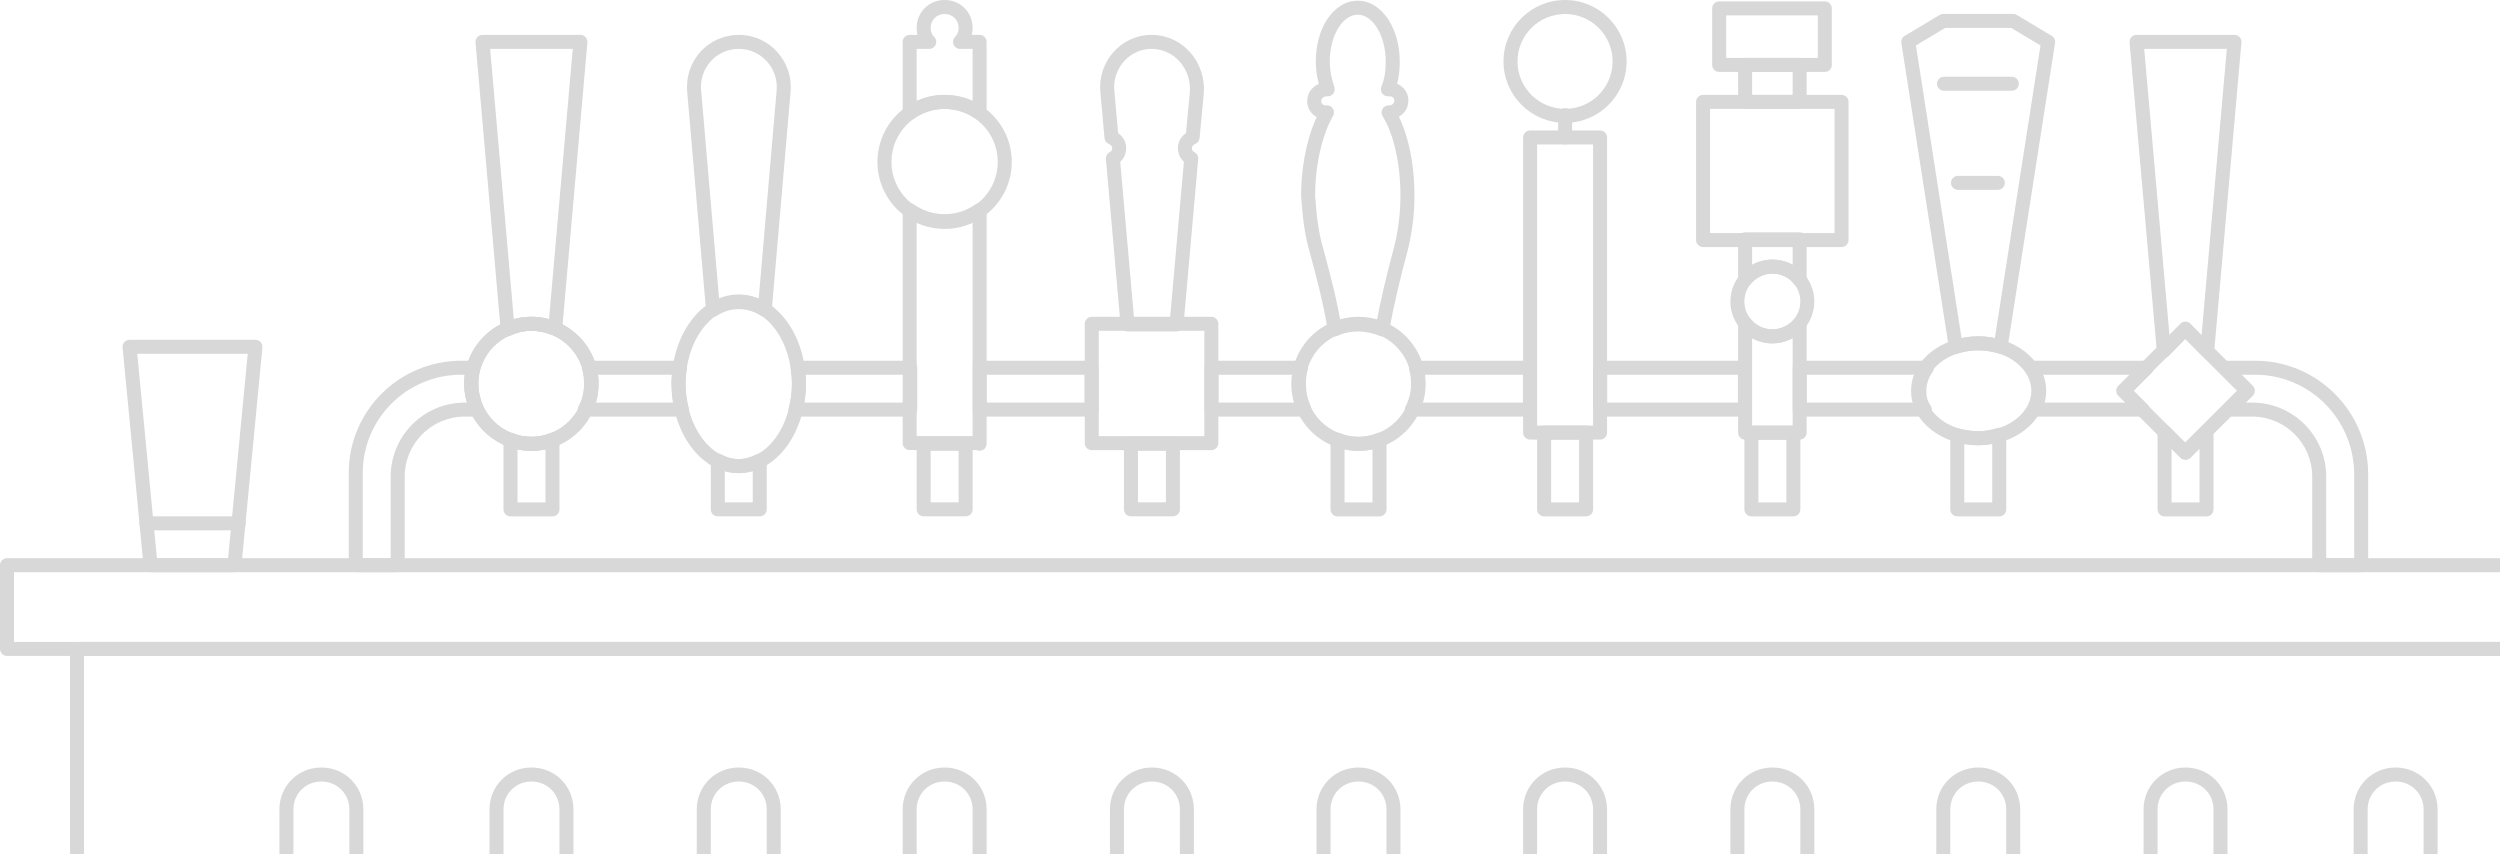 <svg width="357" height="122" viewBox="0 0 357 122" version="1.1" xmlns="http://www.w3.org/2000/svg" xmlns:xlink="http://www.w3.org/1999/xlink">
<title>Group</title>
<desc>Created using Figma</desc>
<g id="Canvas" transform="translate(-21285 3441)">
<g id="Group">
<g id="Group">
<g id="Vector">
<use xlink:href="#path0_stroke" transform="translate(21286 -3360.29)" fill="#D8D8D8"/>
</g>
<g id="Vector">
<use xlink:href="#path1_stroke" transform="translate(21296 -3348.33)" fill="#D8D8D8"/>
</g>
<g id="Vector">
<use xlink:href="#path2_stroke" transform="translate(21355.9 -3330.4)" fill="#D8D8D8"/>
</g>
<g id="Vector">
<use xlink:href="#path2_stroke" transform="translate(21325.9 -3330.4)" fill="#D8D8D8"/>
</g>
<g id="Vector">
<use xlink:href="#path3_stroke" transform="translate(21385.5 -3330.4)" fill="#D8D8D8"/>
</g>
<g id="Vector">
<use xlink:href="#path2_stroke" transform="translate(21592.1 -3330.4)" fill="#D8D8D8"/>
</g>
<g id="Vector">
<use xlink:href="#path2_stroke" transform="translate(21622.1 -3330.4)" fill="#D8D8D8"/>
</g>
<g id="Vector">
<use xlink:href="#path4_stroke" transform="translate(21474 -3330.4)" fill="#D8D8D8"/>
</g>
<g id="Vector">
<use xlink:href="#path5_stroke" transform="translate(21503.5 -3330.4)" fill="#D8D8D8"/>
</g>
<g id="Vector">
<use xlink:href="#path6_stroke" transform="translate(21414.9 -3330.4)" fill="#D8D8D8"/>
</g>
<g id="Vector">
<use xlink:href="#path4_stroke" transform="translate(21444.5 -3330.4)" fill="#D8D8D8"/>
</g>
<g id="Vector">
<use xlink:href="#path7_stroke" transform="translate(21533.1 -3330.4)" fill="#D8D8D8"/>
</g>
<g id="Vector">
<use xlink:href="#path7_stroke" transform="translate(21562.5 -3330.4)" fill="#D8D8D8"/>
</g>
</g>
<g id="Group">
<g id="Vector">
<use xlink:href="#path8_stroke" transform="translate(21381.9 -3397.95)" fill="#D8D8D8"/>
</g>
<g id="Vector">
<use xlink:href="#path9_stroke" transform="translate(21384.1 -3435.02)" fill="#D8D8D8"/>
</g>
<g id="Vector">
<use xlink:href="#path10_stroke" transform="translate(21387.5 -3375.24)" fill="#D8D8D8"/>
</g>
</g>
<g id="Group">
<g id="Vector">
<use xlink:href="#path11_stroke" transform="translate(21440.9 -3394.76)" fill="#D8D8D8"/>
</g>
<g id="Vector">
<use xlink:href="#path12_stroke" transform="translate(21443.1 -3435.02)" fill="#D8D8D8"/>
</g>
<g id="Vector">
<use xlink:href="#path13_stroke" transform="translate(21446.5 -3377.63)" fill="#D8D8D8"/>
</g>
</g>
<g id="Group">
<g id="Vector">
<use xlink:href="#path14_stroke" transform="translate(21470.4 -3394.76)" fill="#D8D8D8"/>
</g>
<g id="Vector">
<use xlink:href="#path15_stroke" transform="translate(21471.8 -3439.9)" fill="#D8D8D8"/>
</g>
<g id="Vector">
<use xlink:href="#path16_stroke" transform="translate(21476 -3378.22)" fill="#D8D8D8"/>
</g>
</g>
<g id="Group">
<g id="Vector">
<use xlink:href="#path17_stroke" transform="translate(21352.3 -3394.76)" fill="#D8D8D8"/>
</g>
<g id="Vector">
<use xlink:href="#path17_stroke" transform="translate(21352.3 -3394.76)" fill="#D8D8D8"/>
</g>
<g id="Vector">
<use xlink:href="#path18_stroke" transform="translate(21357.9 -3378.22)" fill="#D8D8D8"/>
</g>
<g id="Vector">
<use xlink:href="#path19_stroke" transform="translate(21353.9 -3435.02)" fill="#D8D8D8"/>
</g>
</g>
<g id="Group">
<g id="Vector">
<use xlink:href="#path20_stroke" transform="translate(21505.5 -3379.22)" fill="#D8D8D8"/>
</g>
<g id="Vector">
<use xlink:href="#path21_stroke" transform="translate(21500.7 -3440)" fill="#D8D8D8"/>
</g>
<g id="Vector">
<use xlink:href="#path22_stroke" transform="translate(21503.5 -3421.37)" fill="#D8D8D8"/>
</g>
<g id="Vector">
<use xlink:href="#path23_stroke" transform="translate(21508.5 -3424.56)" fill="#D8D8D8"/>
</g>
</g>
<g id="Group">
<g id="Vector">
<use xlink:href="#path24_stroke" transform="translate(21533.1 -3402.93)" fill="#D8D8D8"/>
</g>
<g id="Vector">
<use xlink:href="#path25_stroke" transform="translate(21535.1 -3379.22)" fill="#D8D8D8"/>
</g>
<g id="Vector">
<use xlink:href="#path26_stroke" transform="translate(21530.5 -3439.8)" fill="#D8D8D8"/>
</g>
<g id="Vector">
<use xlink:href="#path27_stroke" transform="translate(21528.2 -3426.45)" fill="#D8D8D8"/>
</g>
<g id="Group">
<g id="Vector">
<use xlink:href="#path28_stroke" transform="translate(21534.2 -3406.82)" fill="#D8D8D8"/>
</g>
<g id="Vector">
<use xlink:href="#path29_stroke" transform="translate(21534.2 -3394.86)" fill="#D8D8D8"/>
</g>
</g>
<g id="Vector">
<use xlink:href="#path30_stroke" transform="translate(21534.2 -3431.73)" fill="#D8D8D8"/>
</g>
</g>
<g id="Group">
<g id="Vector">
<use xlink:href="#path31_stroke" transform="translate(21558.9 -3391.97)" fill="#D8D8D8"/>
</g>
<g id="Vector">
<use xlink:href="#path32_stroke" transform="translate(21564.6 -3414.89)" fill="#D8D8D8"/>
</g>
<g id="Vector">
<use xlink:href="#path33_stroke" transform="translate(21562.6 -3429.04)" fill="#D8D8D8"/>
</g>
<g id="Vector">
<use xlink:href="#path34_stroke" transform="translate(21564.5 -3378.92)" fill="#D8D8D8"/>
</g>
<g id="Vector">
<use xlink:href="#path35_stroke" transform="translate(21557.5 -3438.01)" fill="#D8D8D8"/>
</g>
</g>
<g id="Group">
<g id="Vector">
<use xlink:href="#path36_stroke" transform="matrix(0.708 -0.706 0.708 0.706 21588.2 -3385.2)" fill="#D8D8D8"/>
</g>
<g id="Vector">
<use xlink:href="#path37_stroke" transform="translate(21594.1 -3379.32)" fill="#D8D8D8"/>
</g>
<g id="Vector">
<use xlink:href="#path38_stroke" transform="translate(21590.1 -3435.02)" fill="#D8D8D8"/>
</g>
</g>
<g id="Group">
<g id="Vector">
<use xlink:href="#path39_stroke" transform="translate(21411.3 -3426.45)" fill="#D8D8D8"/>
</g>
<g id="Vector">
<use xlink:href="#path40_stroke" transform="translate(21416.9 -3377.63)" fill="#D8D8D8"/>
</g>
<g id="Group">
<g id="Vector">
<use xlink:href="#path41_stroke" transform="translate(21414.9 -3440)" fill="#D8D8D8"/>
</g>
<g id="Vector">
<use xlink:href="#path42_stroke" transform="translate(21414.9 -3411.01)" fill="#D8D8D8"/>
</g>
</g>
</g>
<g id="Vector">
<use xlink:href="#path43_stroke" transform="translate(21335.8 -3388.49)" fill="#D8D8D8"/>
</g>
<g id="Vector">
<use xlink:href="#path44_stroke" transform="translate(21368.5 -3388.49)" fill="#D8D8D8"/>
</g>
<g id="Vector">
<use xlink:href="#path45_stroke" transform="translate(21398.6 -3388.49)" fill="#D8D8D8"/>
</g>
<g id="Vector">
<use xlink:href="#path46_stroke" transform="translate(21424.9 -3388.49)" fill="#D8D8D8"/>
</g>
<g id="Vector">
<use xlink:href="#path47_stroke" transform="translate(21458 -3388.49)" fill="#D8D8D8"/>
</g>
<g id="Vector">
<use xlink:href="#path48_stroke" transform="translate(21486.6 -3388.49)" fill="#D8D8D8"/>
</g>
<g id="Vector">
<use xlink:href="#path49_stroke" transform="translate(21513.5 -3388.49)" fill="#D8D8D8"/>
</g>
<g id="Vector">
<use xlink:href="#path50_stroke" transform="translate(21542 -3388.49)" fill="#D8D8D8"/>
</g>
<g id="Vector">
<use xlink:href="#path51_stroke" transform="translate(21575.1 -3388.49)" fill="#D8D8D8"/>
</g>
<g id="Vector">
<use xlink:href="#path52_stroke" transform="translate(21602.7 -3388.49)" fill="#D8D8D8"/>
</g>
<g id="Vector">
<use xlink:href="#path53_stroke" transform="translate(21303.5 -3391.48)" fill="#D8D8D8"/>
</g>
<g id="Vector">
<use xlink:href="#path54_stroke" transform="translate(21305.9 -3366.27)" fill="#D8D8D8"/>
</g>
</g>
</g>
<defs>
<path id="path0_stroke" d="M 0 0L 0 -1C -0.552 -1 -1 -0.552 -1 2.22045e-16L 0 0ZM 386 0L 387 0C 387 -0.552 386.552 -1 386 -1L 386 0ZM 386 11.957L 386 12.957C 386.552 12.957 387 12.509 387 11.957L 386 11.957ZM 0 11.957L -1 11.957C -1 12.509 -0.552 12.957 2.22045e-16 12.957L 0 11.957ZM 0 1L 386 1L 386 -1L 0 -1L 0 1ZM 385 0L 385 11.957L 387 11.957L 387 0L 385 0ZM 386 10.957L 0 10.957L 0 12.957L 386 12.957L 386 10.957ZM 1 11.957L 1 0L -1 0L -1 11.957L 1 11.957Z"/>
<path id="path1_stroke" d="M -1 73.333C -1 73.886 -0.552 74.333 0 74.333C 0.552 74.333 1 73.886 1 73.333L -1 73.333ZM 0 0L 0 -1C -0.552 -1 -1 -0.552 -1 2.22045e-16L 0 0ZM 366.026 0L 367.026 0C 367.026 -0.552 366.578 -1 366.026 -1L 366.026 0ZM 365.026 73.333C 365.026 73.886 365.474 74.333 366.026 74.333C 366.578 74.333 367.026 73.886 367.026 73.333L 365.026 73.333ZM 1 73.333L 1 0L -1 0L -1 73.333L 1 73.333ZM 0 1L 366.026 1L 366.026 -1L 0 -1L 0 1ZM 365.026 0L 365.026 73.333L 367.026 73.333L 367.026 0L 365.026 0Z"/>
<path id="path2_stroke" d="M -1 55.399C -1 55.951 -0.552 56.399 0 56.399C 0.552 56.399 1 55.951 1 55.399L -1 55.399ZM 8.987 55.399C 8.987 55.951 9.435 56.399 9.987 56.399C 10.539 56.399 10.987 55.951 10.987 55.399L 8.987 55.399ZM 1 55.399L 1 4.982L -1 4.982L -1 55.399L 1 55.399ZM 1 4.982C 1 2.747 2.747 1 4.994 1L 4.994 -1C 1.647 -1 -1 1.638 -1 4.982L 1 4.982ZM 4.994 1C 7.24 1 8.987 2.747 8.987 4.982L 10.987 4.982C 10.987 1.638 8.34 -1 4.994 -1L 4.994 1ZM 8.987 4.982L 8.987 55.399L 10.987 55.399L 10.987 4.982L 8.987 4.982Z"/>
<path id="path3_stroke" d="M -1 55.399C -1 55.951 -0.552 56.399 -1.5239e-06 56.399C 0.552 56.399 1 55.951 1 55.399L -1 55.399ZM 8.987 55.399C 8.987 55.951 9.435 56.399 9.987 56.399C 10.539 56.399 10.987 55.951 10.987 55.399L 8.987 55.399ZM 1 55.399L 1 4.982L -1 4.982L -1 55.399L 1 55.399ZM 1 4.982C 1 2.747 2.747 1 4.994 1L 4.994 -1C 1.647 -1 -1 1.638 -1 4.982L 1 4.982ZM 4.994 1C 7.24 1 8.987 2.747 8.987 4.982L 10.987 4.982C 10.987 1.638 8.34 -1 4.994 -1L 4.994 1ZM 8.987 4.982L 8.987 55.399L 10.987 55.399L 10.987 4.982L 8.987 4.982Z"/>
<path id="path4_stroke" d="M -1 55.399C -1 55.951 -0.552 56.399 -3.04781e-06 56.399C 0.552 56.399 1 55.951 1 55.399L -1 55.399ZM 8.987 55.399C 8.987 55.951 9.435 56.399 9.987 56.399C 10.539 56.399 10.987 55.951 10.987 55.399L 8.987 55.399ZM 1 55.399L 1 4.982L -1 4.982L -1 55.399L 1 55.399ZM 1 4.982C 1 2.747 2.747 1 4.994 1L 4.994 -1C 1.647 -1 -1 1.638 -1 4.982L 1 4.982ZM 4.994 1C 7.24 1 8.987 2.747 8.987 4.982L 10.987 4.982C 10.987 1.638 8.34 -1 4.994 -1L 4.994 1ZM 8.987 4.982L 8.987 55.399L 10.987 55.399L 10.987 4.982L 8.987 4.982Z"/>
<path id="path5_stroke" d="M -1 55.399C -1 55.951 -0.552 56.399 3.04781e-06 56.399C 0.552 56.399 1 55.951 1 55.399L -1 55.399ZM 8.987 55.399C 8.987 55.951 9.435 56.399 9.987 56.399C 10.539 56.399 10.987 55.951 10.987 55.399L 8.987 55.399ZM 1 55.399L 1 4.982L -1 4.982L -1 55.399L 1 55.399ZM 1 4.982C 1 2.747 2.747 1 4.994 1L 4.994 -1C 1.647 -1 -1 1.638 -1 4.982L 1 4.982ZM 4.994 1C 7.24 1 8.987 2.747 8.987 4.982L 10.987 4.982C 10.987 1.638 8.34 -1 4.994 -1L 4.994 1ZM 8.987 4.982L 8.987 55.399L 10.987 55.399L 10.987 4.982L 8.987 4.982Z"/>
<path id="path6_stroke" d="M -1 55.399C -1 55.951 -0.552 56.399 6.09562e-06 56.399C 0.552 56.399 1 55.951 1 55.399L -1 55.399ZM 8.987 55.399C 8.987 55.951 9.435 56.399 9.987 56.399C 10.539 56.399 10.987 55.951 10.987 55.399L 8.987 55.399ZM 1 55.399L 1 4.982L -1 4.982L -1 55.399L 1 55.399ZM 1 4.982C 1 2.747 2.747 1 4.994 1L 4.994 -1C 1.647 -1 -1 1.638 -1 4.982L 1 4.982ZM 4.994 1C 7.24 1 8.987 2.747 8.987 4.982L 10.987 4.982C 10.987 1.638 8.34 -1 4.994 -1L 4.994 1ZM 8.987 4.982L 8.987 55.399L 10.987 55.399L 10.987 4.982L 8.987 4.982Z"/>
<path id="path7_stroke" d="M -1 55.399C -1 55.951 -0.552 56.399 -6.09562e-06 56.399C 0.552 56.399 1 55.951 1 55.399L -1 55.399ZM 8.987 55.399C 8.987 55.951 9.435 56.399 9.987 56.399C 10.539 56.399 10.987 55.951 10.987 55.399L 8.987 55.399ZM 1 55.399L 1 4.982L -1 4.982L -1 55.399L 1 55.399ZM 1 4.982C 1 2.747 2.747 1 4.994 1L 4.994 -1C 1.647 -1 -1 1.638 -1 4.982L 1 4.982ZM 4.994 1C 7.24 1 8.987 2.747 8.987 4.982L 10.987 4.982C 10.987 1.638 8.34 -1 4.994 -1L 4.994 1ZM 8.987 4.982L 8.987 55.399L 10.987 55.399L 10.987 4.982L 8.987 4.982Z"/>
<path id="path8_stroke" d="M 16.178 11.757C 16.178 14.815 15.271 17.542 13.855 19.481C 12.438 21.421 10.564 22.515 8.589 22.515L 8.589 24.515C 11.357 24.515 13.778 22.976 15.47 20.661C 17.162 18.344 18.178 15.193 18.178 11.757L 16.178 11.757ZM 8.589 22.515C 6.614 22.515 4.74 21.421 3.323 19.481C 1.907 17.542 1 14.815 1 11.757L -1 11.757C -1 15.193 0.016 18.344 1.708 20.661C 3.4 22.976 5.82 24.515 8.589 24.515L 8.589 22.515ZM 1 11.757C 1 8.7 1.907 5.972 3.323 4.034C 4.74 2.094 6.614 1 8.589 1L 8.589 -1C 5.82 -1 3.4 0.538 1.708 2.854C 0.016 5.17 -1 8.321 -1 11.757L 1 11.757ZM 8.589 1C 10.564 1 12.438 2.094 13.855 4.034C 15.271 5.972 16.178 8.7 16.178 11.757L 18.178 11.757C 18.178 8.321 17.162 5.17 15.47 2.854C 13.778 0.538 11.357 -1 8.589 -1L 8.589 1Z"/>
<path id="path9_stroke" d="M 2.718 38.261L 1.722 38.347C 1.752 38.695 1.961 39.002 2.274 39.157C 2.587 39.312 2.959 39.292 3.254 39.105L 2.718 38.261ZM 10.108 38.261L 9.572 39.105C 9.867 39.292 10.239 39.312 10.552 39.157C 10.865 39.002 11.075 38.695 11.105 38.347L 10.108 38.261ZM 12.805 6.975L 13.801 7.061L 13.802 7.056L 12.805 6.975ZM 0.021 6.975L -0.976 7.054L -0.975 7.061L 0.021 6.975ZM 3.254 39.105C 4.208 38.499 5.223 38.165 6.413 38.165L 6.413 36.165C 4.807 36.165 3.424 36.628 2.182 37.417L 3.254 39.105ZM 6.413 38.165C 7.603 38.165 8.618 38.499 9.572 39.105L 10.644 37.417C 9.402 36.628 8.019 36.165 6.413 36.165L 6.413 38.165ZM 11.105 38.347L 13.801 7.061L 11.808 6.889L 9.112 38.175L 11.105 38.347ZM 13.802 7.056C 14.147 2.805 10.81 -1 6.413 -1L 6.413 1C 9.606 1 12.062 3.771 11.808 6.894L 13.802 7.056ZM 6.413 -1C 2.024 -1 -1.32 2.696 -0.976 7.054L 1.018 6.896C 0.764 3.68 3.212 1 6.413 1L 6.413 -1ZM -0.975 7.061L 1.722 38.347L 3.714 38.175L 1.018 6.889L -0.975 7.061Z"/>
<path id="path10_stroke" d="M -1.5239e-06 0L 0.485 -0.875C 0.175 -1.046 -0.202 -1.041 -0.508 -0.862C -0.813 -0.682 -1 -0.354 -1 -1.94209e-16L -1.5239e-06 0ZM -1.5239e-06 6.975L -1 6.975C -1 7.527 -0.552 7.975 -1.5239e-06 7.975L -1.5239e-06 6.975ZM 5.992 6.975L 5.992 7.975C 6.545 7.975 6.992 7.527 6.992 6.975L 5.992 6.975ZM 5.992 0L 6.992 0C 6.992 -0.346 6.813 -0.668 6.518 -0.85C 6.224 -1.033 5.856 -1.049 5.546 -0.895L 5.992 0ZM 2.996 -0.203C 2.087 -0.203 1.254 -0.449 0.485 -0.875L -0.485 0.875C 0.544 1.445 1.708 1.797 2.996 1.797L 2.996 -0.203ZM -1 0L -1 6.975L 1 6.975L 1 0L -1 0ZM -1.5239e-06 7.975L 5.992 7.975L 5.992 5.975L -1.5239e-06 5.975L -1.5239e-06 7.975ZM 6.992 6.975L 6.992 0L 4.992 0L 4.992 6.975L 6.992 6.975ZM 5.546 -0.895C 4.638 -0.442 3.794 -0.203 2.996 -0.203L 2.996 1.797C 4.196 1.797 5.349 1.438 6.439 0.895L 5.546 -0.895Z"/>
<path id="path11_stroke" d="M 6.09562e-06 1.52035e-06L 6.09562e-06 -1C -0.552 -1 -1 -0.552 -1 1.52035e-06L 6.09562e-06 1.52035e-06ZM 17.078 1.52035e-06L 18.078 1.52035e-06C 18.078 -0.552 17.63 -1 17.078 -1L 17.078 1.52035e-06ZM 17.078 17.038L 17.078 18.038C 17.63 18.038 18.078 17.59 18.078 17.038L 17.078 17.038ZM 6.09562e-06 17.038L -1 17.038C -1 17.59 -0.552 18.038 6.09562e-06 18.038L 6.09562e-06 17.038ZM 6.09562e-06 1L 17.078 1L 17.078 -1L 6.09562e-06 -1L 6.09562e-06 1ZM 16.078 1.52035e-06L 16.078 17.038L 18.078 17.038L 18.078 1.52035e-06L 16.078 1.52035e-06ZM 17.078 16.038L 6.09562e-06 16.038L 6.09562e-06 18.038L 17.078 18.038L 17.078 16.038ZM 1 17.038L 1 1.52035e-06L -1 1.52035e-06L -1 17.038L 1 17.038Z"/>
<path id="path12_stroke" d="M 0.62 13.653L -0.376 13.742C -0.345 14.088 -0.137 14.393 0.174 14.547L 0.62 13.653ZM 0.82 13.752L 1.266 12.857L 1.266 12.857L 0.82 13.752ZM 0.82 16.642L 0.373 15.747C 0.005 15.93 -0.213 16.32 -0.176 16.73L 0.82 16.642ZM 2.917 40.355L 1.921 40.444C 1.966 40.96 2.399 41.355 2.917 41.355L 2.917 40.355ZM 9.908 40.355L 9.908 41.355C 10.426 41.355 10.858 40.96 10.904 40.444L 9.908 40.355ZM 12.005 16.642L 13.001 16.73C 13.037 16.32 12.819 15.93 12.451 15.747L 12.005 16.642ZM 12.205 13.653L 12.651 14.547C 12.96 14.393 13.168 14.09 13.2 13.746L 12.205 13.653ZM 12.804 7.276L 13.8 7.369C 13.8 7.364 13.801 7.36 13.801 7.355L 12.804 7.276ZM 0.021 6.977L -0.976 7.056L -0.975 7.066L 0.021 6.977ZM 0.174 14.547L 0.373 14.647L 1.266 12.857L 1.066 12.758L 0.174 14.547ZM 0.373 14.647C 0.834 14.877 0.834 15.517 0.373 15.747L 1.266 17.537C 3.203 16.57 3.203 13.823 1.266 12.857L 0.373 14.647ZM -0.176 16.73L 1.921 40.444L 3.913 40.267L 1.816 16.554L -0.176 16.73ZM 2.917 41.355L 9.908 41.355L 9.908 39.355L 2.917 39.355L 2.917 41.355ZM 10.904 40.444L 13.001 16.73L 11.009 16.554L 8.912 40.267L 10.904 40.444ZM 12.451 15.747C 11.991 15.517 11.991 14.877 12.451 14.647L 11.559 12.857C 9.622 13.823 9.622 16.57 11.559 17.537L 12.451 15.747ZM 12.451 14.647L 12.651 14.547L 11.758 12.758L 11.559 12.857L 12.451 14.647ZM 13.2 13.746L 13.8 7.369L 11.809 7.182L 11.209 13.559L 13.2 13.746ZM 13.801 7.355C 14.142 3.05 10.958 -0.881 6.539 -0.997L 6.486 1.002C 9.657 1.085 12.066 3.929 11.807 7.197L 13.801 7.355ZM 6.539 -0.997C 2.124 -1.113 -1.321 2.703 -0.976 7.056L 1.018 6.898C 0.763 3.678 3.31 0.918 6.486 1.002L 6.539 -0.997ZM -0.975 7.066L -0.376 13.742L 1.616 13.563L 1.017 6.887L -0.975 7.066Z"/>
<path id="path13_stroke" d="M -3.04781e-06 -1.52035e-06L -3.04781e-06 -1C -0.552 -1 -1 -0.552 -1 -1.52035e-06L -3.04781e-06 -1.52035e-06ZM 5.992 -1.52035e-06L 6.992 -1.52035e-06C 6.992 -0.552 6.545 -1 5.992 -1L 5.992 -1.52035e-06ZM 5.992 9.366L 5.992 10.366C 6.545 10.366 6.992 9.918 6.992 9.366L 5.992 9.366ZM -3.04781e-06 9.366L -1 9.366C -1 9.918 -0.552 10.366 -3.04781e-06 10.366L -3.04781e-06 9.366ZM -3.04781e-06 1L 5.992 1L 5.992 -1L -3.04781e-06 -1L -3.04781e-06 1ZM 4.992 -1.52035e-06L 4.992 9.366L 6.992 9.366L 6.992 -1.52035e-06L 4.992 -1.52035e-06ZM 5.992 8.366L -3.04781e-06 8.366L -3.04781e-06 10.366L 5.992 10.366L 5.992 8.366ZM 1 9.366L 1 -1.52035e-06L -1 -1.52035e-06L -1 9.366L 1 9.366Z"/>
<path id="path14_stroke" d="M 16.178 8.569C 16.178 12.747 12.782 16.138 8.589 16.138L 8.589 18.138C 13.883 18.138 18.178 13.856 18.178 8.569L 16.178 8.569ZM 8.589 16.138C 4.395 16.138 1 12.747 1 8.569L -1 8.569C -1 13.856 3.295 18.138 8.589 18.138L 8.589 16.138ZM 1 8.569C 1 4.391 4.395 1 8.589 1L 8.589 -1C 3.295 -1 -1 3.282 -1 8.569L 1 8.569ZM 8.589 1C 12.782 1 16.178 4.391 16.178 8.569L 18.178 8.569C 18.178 3.282 13.883 -1 8.589 -1L 8.589 1Z"/>
<path id="path15_stroke" d="M 1.198 34.674L 2.164 34.412C 2.161 34.402 2.158 34.392 2.155 34.382L 1.198 34.674ZM 3.795 45.933L 2.807 46.089C 2.856 46.398 3.046 46.665 3.321 46.813C 3.596 46.961 3.924 46.973 4.208 46.844L 3.795 45.933ZM 10.586 45.933L 10.216 46.862C 10.494 46.973 10.807 46.953 11.069 46.809C 11.332 46.664 11.515 46.409 11.57 46.114L 10.586 45.933ZM 13.183 34.674L 14.148 34.935L 14.15 34.927L 13.183 34.674ZM 11.485 14.946L 11.485 13.946C 11.124 13.946 10.79 14.141 10.613 14.456C 10.436 14.771 10.443 15.157 10.631 15.466L 11.485 14.946ZM 13.283 13.551L 12.302 13.354C 12.297 13.378 12.294 13.402 12.291 13.426L 13.283 13.551ZM 11.385 11.658L 10.463 11.272C 10.334 11.581 10.367 11.934 10.553 12.212C 10.738 12.49 11.051 12.658 11.385 12.658L 11.385 11.658ZM 2.796 11.658L 2.796 12.658C 3.118 12.658 3.42 12.503 3.608 12.242C 3.796 11.981 3.847 11.646 3.745 11.341L 2.796 11.658ZM 0.899 13.053L 1.879 13.249C 1.884 13.225 1.888 13.201 1.891 13.177L 0.899 13.053ZM 2.696 14.946L 3.564 15.443C 3.742 15.133 3.741 14.753 3.562 14.444C 3.383 14.136 3.053 13.946 2.696 13.946L 2.696 14.946ZM 2.83849e-14 26.902L -1 26.902C -1 26.926 -0.999 26.95 -0.997 26.974L 2.83849e-14 26.902ZM 0.233 34.935C 1.233 38.625 2.218 42.363 2.807 46.089L 4.783 45.777C 4.174 41.931 3.162 38.096 2.164 34.412L 0.233 34.935ZM 4.208 46.844C 5.158 46.413 6.112 46.236 7.191 46.236L 7.191 44.236C 5.872 44.236 4.629 44.457 3.382 45.022L 4.208 46.844ZM 7.191 46.236C 8.232 46.236 9.303 46.498 10.216 46.862L 10.957 45.004C 9.872 44.571 8.546 44.236 7.191 44.236L 7.191 46.236ZM 11.57 46.114C 12.263 42.361 13.155 38.602 14.148 34.935L 12.218 34.412C 11.214 38.119 10.308 41.932 9.603 45.751L 11.57 46.114ZM 14.15 34.927C 14.77 32.559 15.182 29.784 15.182 26.902L 13.182 26.902C 13.182 29.6 12.795 32.205 12.215 34.421L 14.15 34.927ZM 15.182 26.902C 15.182 21.911 14.165 17.426 12.339 14.426L 10.631 15.466C 12.201 18.045 13.182 22.128 13.182 26.902L 15.182 26.902ZM 11.485 15.946L 11.585 15.946L 11.585 13.946L 11.485 13.946L 11.485 15.946ZM 11.585 15.946C 12.798 15.946 14.102 15.057 14.275 13.675L 12.291 13.426C 12.264 13.638 11.97 13.946 11.585 13.946L 11.585 15.946ZM 14.263 13.747C 14.597 12.084 13.265 10.658 11.685 10.658L 11.685 12.658C 12.102 12.658 12.368 13.024 12.302 13.354L 14.263 13.747ZM 11.685 10.658L 11.385 10.658L 11.385 12.658L 11.685 12.658L 11.685 10.658ZM 12.308 12.043C 12.873 10.691 13.084 9.256 13.084 7.672L 11.084 7.672C 11.084 9.077 10.897 10.233 10.463 11.272L 12.308 12.043ZM 13.084 7.672C 13.084 5.416 12.494 3.304 11.477 1.725C 10.465 0.155 8.942 -1 7.091 -1L 7.091 1C 8.036 1 9.01 1.589 9.796 2.808C 10.576 4.019 11.084 5.743 11.084 7.672L 13.084 7.672ZM 7.091 -1C 5.25 -1 3.726 0.118 2.707 1.684C 1.686 3.255 1.097 5.37 1.097 7.672L 3.097 7.672C 3.097 5.69 3.607 3.969 4.384 2.774C 5.163 1.576 6.135 1 7.091 1L 7.091 -1ZM 1.097 7.672C 1.097 9.306 1.426 10.712 1.848 11.975L 3.745 11.341C 3.368 10.212 3.097 9.027 3.097 7.672L 1.097 7.672ZM 2.796 10.658L 2.597 10.658L 2.597 12.658L 2.796 12.658L 2.796 10.658ZM 2.597 10.658C 1.384 10.658 0.08 11.546 -0.093 12.928L 1.891 13.177C 1.918 12.965 2.211 12.658 2.597 12.658L 2.597 10.658ZM -0.082 12.856C -0.415 14.519 0.916 15.946 2.497 15.946L 2.497 13.946C 2.08 13.946 1.813 13.579 1.879 13.249L -0.082 12.856ZM 2.497 15.946L 2.696 15.946L 2.696 13.946L 2.497 13.946L 2.497 15.946ZM 1.829 14.449C 0.124 17.426 -1 21.992 -1 26.902L 1 26.902C 1 22.247 2.074 18.045 3.564 15.443L 1.829 14.449ZM -0.997 26.974C -0.797 29.772 -0.492 32.559 0.242 34.966L 2.155 34.382C 1.491 32.206 1.197 29.612 0.997 26.831L -0.997 26.974Z"/>
<path id="path16_stroke" d="M -3.04781e-06 0L 0.405 -0.914C 0.096 -1.051 -0.262 -1.023 -0.545 -0.838C -0.829 -0.654 -1 -0.338 -1 2.02985e-16L -3.04781e-06 0ZM -3.04781e-06 9.964L -1 9.964C -1 10.516 -0.552 10.964 -3.04781e-06 10.964L -3.04781e-06 9.964ZM 5.992 9.964L 5.992 10.964C 6.545 10.964 6.992 10.516 6.992 9.964L 5.992 9.964ZM 5.992 0L 6.992 0C 6.992 -0.338 6.821 -0.654 6.538 -0.838C 6.254 -1.023 5.896 -1.051 5.587 -0.914L 5.992 0ZM 2.996 -0.402C 2.021 -0.402 1.162 -0.579 0.405 -0.914L -0.405 0.914C 0.635 1.376 1.774 1.598 2.996 1.598L 2.996 -0.402ZM -1 0L -1 9.964L 1 9.964L 1 0L -1 0ZM -3.04781e-06 10.964L 5.992 10.964L 5.992 8.964L -3.04781e-06 8.964L -3.04781e-06 10.964ZM 6.992 9.964L 6.992 0L 4.992 0L 4.992 9.964L 6.992 9.964ZM 5.587 -0.914C 4.83 -0.579 3.971 -0.402 2.996 -0.402L 2.996 1.598C 4.218 1.598 5.357 1.376 6.398 0.914L 5.587 -0.914Z"/>
<path id="path17_stroke" d="M 16.178 8.569C 16.178 12.747 12.782 16.138 8.589 16.138L 8.589 18.138C 13.883 18.138 18.178 13.856 18.178 8.569L 16.178 8.569ZM 8.589 16.138C 4.395 16.138 1 12.747 1 8.569L -1 8.569C -1 13.856 3.295 18.138 8.589 18.138L 8.589 16.138ZM 1 8.569C 1 4.391 4.395 1 8.589 1L 8.589 -1C 3.295 -1 -1 3.282 -1 8.569L 1 8.569ZM 8.589 1C 12.782 1 16.178 4.391 16.178 8.569L 18.178 8.569C 18.178 3.282 13.883 -1 8.589 -1L 8.589 1Z"/>
<path id="path18_stroke" d="M 0 0L 0.405 -0.914C 0.096 -1.051 -0.262 -1.023 -0.545 -0.838C -0.829 -0.654 -1 -0.338 -1 2.02985e-16L 0 0ZM 0 9.964L -1 9.964C -1 10.516 -0.552 10.964 2.22045e-16 10.964L 0 9.964ZM 5.992 9.964L 5.992 10.964C 6.545 10.964 6.992 10.516 6.992 9.964L 5.992 9.964ZM 5.992 0L 6.992 0C 6.992 -0.338 6.821 -0.654 6.538 -0.838C 6.254 -1.023 5.896 -1.051 5.587 -0.914L 5.992 0ZM 2.996 -0.402C 2.021 -0.402 1.162 -0.579 0.405 -0.914L -0.405 0.914C 0.635 1.376 1.774 1.598 2.996 1.598L 2.996 -0.402ZM -1 0L -1 9.964L 1 9.964L 1 0L -1 0ZM 0 10.964L 5.992 10.964L 5.992 8.964L 0 8.964L 0 10.964ZM 6.992 9.964L 6.992 0L 4.992 0L 4.992 9.964L 6.992 9.964ZM 5.587 -0.914C 4.83 -0.579 3.971 -0.402 2.996 -0.402L 2.996 1.598C 4.218 1.598 5.357 1.376 6.398 0.914L 5.587 -0.914Z"/>
<path id="path19_stroke" d="M 10.386 40.951L 10.016 41.88C 10.31 41.997 10.641 41.968 10.911 41.803C 11.18 41.637 11.355 41.354 11.383 41.038L 10.386 40.951ZM 13.982 0L 14.978 0.087C 15.003 -0.192 14.909 -0.469 14.719 -0.675C 14.53 -0.882 14.262 -1 13.982 -1L 13.982 0ZM 0 0L 0 -1C -0.28 -1 -0.548 -0.882 -0.737 -0.676C -0.927 -0.469 -1.021 -0.192 -0.996 0.087L 0 0ZM 3.595 41.051L 2.599 41.138C 2.628 41.468 2.818 41.762 3.107 41.923C 3.396 42.085 3.746 42.093 4.042 41.946L 3.595 41.051ZM 6.991 41.254C 8.032 41.254 9.103 41.516 10.016 41.88L 10.757 40.022C 9.672 39.589 8.347 39.254 6.991 39.254L 6.991 41.254ZM 11.383 41.038L 14.978 0.087L 12.986 -0.087L 9.39 40.864L 11.383 41.038ZM 13.982 -1L 0 -1L 0 1L 13.982 1L 13.982 -1ZM -0.996 0.087L 2.599 41.138L 4.592 40.964L 0.996 -0.087L -0.996 0.087ZM 4.042 41.946C 4.905 41.515 5.951 41.254 6.991 41.254L 6.991 39.254C 5.634 39.254 4.283 39.59 3.149 40.156L 4.042 41.946Z"/>
<path id="path20_stroke" d="M 3.04781e-06 0L 3.04781e-06 -1C -0.552 -1 -1 -0.552 -1 2.22045e-16L 3.04781e-06 0ZM 5.992 0L 6.992 0C 6.992 -0.552 6.545 -1 5.992 -1L 5.992 0ZM 5.992 10.96L 5.992 11.96C 6.545 11.96 6.992 11.512 6.992 10.96L 5.992 10.96ZM 3.04781e-06 10.96L -1 10.96C -1 11.512 -0.552 11.96 3.04781e-06 11.96L 3.04781e-06 10.96ZM 3.04781e-06 1L 5.992 1L 5.992 -1L 3.04781e-06 -1L 3.04781e-06 1ZM 4.992 0L 4.992 10.96L 6.992 10.96L 6.992 0L 4.992 0ZM 5.992 9.96L 3.04781e-06 9.96L 3.04781e-06 11.96L 5.992 11.96L 5.992 9.96ZM 1 10.96L 1 0L -1 0L -1 10.96L 1 10.96Z"/>
<path id="path21_stroke" d="M 14.58 7.772C 14.58 11.509 11.542 14.543 7.79 14.543L 7.79 16.544C 12.642 16.544 16.58 12.618 16.58 7.772L 14.58 7.772ZM 7.79 14.543C 4.038 14.543 1 11.509 1 7.772L -1 7.772C -1 12.618 2.938 16.544 7.79 16.544L 7.79 14.543ZM 1 7.772C 1 4.034 4.038 1 7.79 1L 7.79 -1C 2.938 -1 -1 2.925 -1 7.772L 1 7.772ZM 7.79 1C 11.542 1 14.58 4.034 14.58 7.772L 16.58 7.772C 16.58 2.925 12.642 -1 7.79 -1L 7.79 1Z"/>
<path id="path22_stroke" d="M 3.04781e-06 7.60175e-07L 3.04781e-06 -1C -0.552 -1 -1 -0.552 -1 7.60175e-07L 3.04781e-06 7.60175e-07ZM 9.987 7.60175e-07L 10.987 7.60175e-07C 10.987 -0.552 10.539 -1 9.987 -1L 9.987 7.60175e-07ZM 9.987 42.147L 9.987 43.147C 10.539 43.147 10.987 42.699 10.987 42.147L 9.987 42.147ZM 3.04781e-06 42.147L -1 42.147C -1 42.699 -0.552 43.147 3.04781e-06 43.147L 3.04781e-06 42.147ZM 3.04781e-06 1L 9.987 1L 9.987 -1L 3.04781e-06 -1L 3.04781e-06 1ZM 8.987 7.60175e-07L 8.987 42.147L 10.987 42.147L 10.987 7.60175e-07L 8.987 7.60175e-07ZM 9.987 41.147L 3.04781e-06 41.147L 3.04781e-06 43.147L 9.987 43.147L 9.987 41.147ZM 1 42.147L 1 7.60175e-07L -1 7.60175e-07L -1 42.147L 1 42.147Z"/>
<path id="path23_stroke" d="M 1 0C 1 -0.552 0.552 -1 3.05176e-06 -1C -0.552 -1 -1 -0.552 -1 0L 1 0ZM -1 3.188C -1 3.741 -0.552 4.188 3.05176e-06 4.188C 0.552 4.188 1 3.741 1 3.188L -1 3.188ZM -1 0L -1 3.188L 1 3.188L 1 0L -1 0Z"/>
<path id="path24_stroke" d="M 8.987 4.982C 8.987 7.179 7.201 8.964 4.994 8.964L 4.994 10.964C 8.301 10.964 10.987 8.288 10.987 4.982L 8.987 4.982ZM 4.994 8.964C 2.786 8.964 1 7.179 1 4.982L -1 4.982C -1 8.288 1.686 10.964 4.994 10.964L 4.994 8.964ZM 1 4.982C 1 2.785 2.786 1 4.994 1L 4.994 -1C 1.686 -1 -1 1.676 -1 4.982L 1 4.982ZM 4.994 1C 7.201 1 8.987 2.785 8.987 4.982L 10.987 4.982C 10.987 1.676 8.301 -1 4.994 -1L 4.994 1Z"/>
<path id="path25_stroke" d="M -6.09562e-06 0L -6.09562e-06 -1C -0.552 -1 -1 -0.552 -1 2.22045e-16L -6.09562e-06 0ZM 5.992 0L 6.992 0C 6.992 -0.552 6.545 -1 5.992 -1L 5.992 0ZM 5.992 10.96L 5.992 11.96C 6.545 11.96 6.992 11.512 6.992 10.96L 5.992 10.96ZM -6.09562e-06 10.96L -1 10.96C -1 11.512 -0.552 11.96 -6.09562e-06 11.96L -6.09562e-06 10.96ZM -6.09562e-06 1L 5.992 1L 5.992 -1L -6.09562e-06 -1L -6.09562e-06 1ZM 4.992 0L 4.992 10.96L 6.992 10.96L 6.992 0L 4.992 0ZM 5.992 9.96L -6.09562e-06 9.96L -6.09562e-06 11.96L 5.992 11.96L 5.992 9.96ZM 1 10.96L 1 0L -1 0L -1 10.96L 1 10.96Z"/>
<path id="path26_stroke" d="M 3.04781e-06 4.75109e-08L 3.04781e-06 -1C -0.552 -1 -1 -0.552 -1 4.75109e-08L 3.04781e-06 4.75109e-08ZM 15.081 4.75109e-08L 16.081 4.75109e-08C 16.081 -0.552 15.633 -1 15.081 -1L 15.081 4.75109e-08ZM 15.081 8.071L 15.081 9.071C 15.633 9.071 16.081 8.623 16.081 8.071L 15.081 8.071ZM 3.04781e-06 8.071L -1 8.071C -1 8.623 -0.552 9.071 3.04781e-06 9.071L 3.04781e-06 8.071ZM 3.04781e-06 1L 15.081 1L 15.081 -1L 3.04781e-06 -1L 3.04781e-06 1ZM 14.081 4.75109e-08L 14.081 8.071L 16.081 8.071L 16.081 4.75109e-08L 14.081 4.75109e-08ZM 15.081 7.071L 3.04781e-06 7.071L 3.04781e-06 9.071L 15.081 9.071L 15.081 7.071ZM 1 8.071L 1 4.75109e-08L -1 4.75109e-08L -1 8.071L 1 8.071Z"/>
<path id="path27_stroke" d="M 0 3.80088e-07L 0 -1C -0.552 -1 -1 -0.552 -1 3.80088e-07L 0 3.80088e-07ZM 19.774 3.80088e-07L 20.774 3.80088e-07C 20.774 -0.552 20.327 -1 19.774 -1L 19.774 3.80088e-07ZM 19.774 19.728L 19.774 20.728C 20.327 20.728 20.774 20.28 20.774 19.728L 19.774 19.728ZM 0 19.728L -1 19.728C -1 20.28 -0.552 20.728 2.22045e-16 20.728L 0 19.728ZM 0 1L 19.774 1L 19.774 -1L 0 -1L 0 1ZM 18.774 3.80088e-07L 18.774 19.728L 20.774 19.728L 20.774 3.80088e-07L 18.774 3.80088e-07ZM 19.774 18.728L 0 18.728L 0 20.728L 19.774 20.728L 19.774 18.728ZM 1 19.728L 1 3.80088e-07L -1 3.80088e-07L -1 19.728L 1 19.728Z"/>
<path id="path28_stroke" d="M 7.79 5.779L 6.991 6.38C 7.249 6.724 7.699 6.864 8.107 6.727C 8.515 6.591 8.79 6.209 8.79 5.779L 7.79 5.779ZM 7.79 -7.60175e-07L 8.79 -7.60175e-07C 8.79 -0.552 8.342 -1 7.79 -1L 7.79 -7.60175e-07ZM 0 -7.60175e-07L 0 -1C -0.552 -1 -1 -0.552 -1 -7.60175e-07L 0 -7.60175e-07ZM 0 5.779L -1 5.779C -1 6.201 -0.735 6.578 -0.337 6.721C 0.061 6.863 0.505 6.74 0.773 6.413L 0 5.779ZM 3.895 4.886C 5.19 4.886 6.288 5.445 6.991 6.38L 8.589 5.178C 7.494 3.722 5.795 2.886 3.895 2.886L 3.895 4.886ZM 8.79 5.779L 8.79 -7.60175e-07L 6.79 -7.60175e-07L 6.79 5.779L 8.79 5.779ZM 7.79 -1L 0 -1L 0 1L 7.79 1L 7.79 -1ZM -1 -7.60175e-07L -1 5.779L 1 5.779L 1 -7.60175e-07L -1 -7.60175e-07ZM 0.773 6.413C 1.509 5.516 2.637 4.886 3.895 4.886L 3.895 2.886C 1.957 2.886 0.288 3.85 -0.773 5.145L 0.773 6.413Z"/>
<path id="path29_stroke" d="M 0 -7.60175e-07L 0.799 -0.601C 0.541 -0.945 0.091 -1.085 -0.317 -0.949C -0.725 -0.812 -1 -0.43 -1 -7.60175e-07L 0 -7.60175e-07ZM 0 15.643L -1 15.643C -1 16.195 -0.552 16.643 2.22045e-16 16.643L 0 15.643ZM 7.79 15.643L 7.79 16.643C 8.342 16.643 8.79 16.195 8.79 15.643L 7.79 15.643ZM 7.79 0.1L 8.79 0.1C 8.79 -0.313 8.536 -0.684 8.151 -0.833C 7.766 -0.982 7.329 -0.879 7.051 -0.574L 7.79 0.1ZM 3.895 0.893C 2.599 0.893 1.502 0.334 0.799 -0.601L -0.799 0.601C 0.295 2.057 1.995 2.893 3.895 2.893L 3.895 0.893ZM -1 -7.60175e-07L -1 15.643L 1 15.643L 1 -7.60175e-07L -1 -7.60175e-07ZM 0 16.643L 7.79 16.643L 7.79 14.643L 0 14.643L 0 16.643ZM 8.79 15.643L 8.79 0.1L 6.79 0.1L 6.79 15.643L 8.79 15.643ZM 7.051 -0.574C 6.217 0.341 5.078 0.893 3.895 0.893L 3.895 2.893C 5.708 2.893 7.365 2.051 8.529 0.773L 7.051 -0.574Z"/>
<path id="path30_stroke" d="M 0 1.90044e-07L 0 -1C -0.552 -1 -1 -0.552 -1 1.90044e-07L 0 1.90044e-07ZM 7.79 1.90044e-07L 8.79 1.90044e-07C 8.79 -0.552 8.342 -1 7.79 -1L 7.79 1.90044e-07ZM 7.79 5.281L 7.79 6.281C 8.342 6.281 8.79 5.833 8.79 5.281L 7.79 5.281ZM 0 5.281L -1 5.281C -1 5.833 -0.552 6.281 2.22045e-16 6.281L 0 5.281ZM 0 1L 7.79 1L 7.79 -1L 0 -1L 0 1ZM 6.79 1.90044e-07L 6.79 5.281L 8.79 5.281L 8.79 1.90044e-07L 6.79 1.90044e-07ZM 7.79 4.281L 0 4.281L 0 6.281L 7.79 6.281L 7.79 4.281ZM 1 5.281L 1 1.90044e-07L -1 1.90044e-07L -1 5.281L 1 5.281Z"/>
<path id="path31_stroke" d="M 16.178 6.775C 16.178 9.757 13.014 12.551 8.589 12.551L 8.589 14.551C 13.651 14.551 18.178 11.278 18.178 6.775L 16.178 6.775ZM 8.589 12.551C 4.164 12.551 1 9.757 1 6.775L -1 6.775C -1 11.278 3.527 14.551 8.589 14.551L 8.589 12.551ZM 1 6.775C 1 3.794 4.164 1 8.589 1L 8.589 -1C 3.527 -1 -1 2.273 -1 6.775L 1 6.775ZM 8.589 1C 13.014 1 16.178 3.794 16.178 6.775L 18.178 6.775C 18.178 2.273 13.651 -1 8.589 -1L 8.589 1Z"/>
<path id="path32_stroke" d="M 0 -1C -0.552 -1 -1 -0.552 -1 7.62939e-07C -1 0.552 -0.552 1 0 1L 0 -1ZM 5.693 1C 6.245 1 6.693 0.552 6.693 7.62939e-07C 6.693 -0.552 6.245 -1 5.693 -1L 5.693 1ZM 0 1L 5.693 1L 5.693 -1L 0 -1L 0 1Z"/>
<path id="path33_stroke" d="M 0 -1C -0.552 -1 -1 -0.552 -1 0C -1 0.552 -0.552 1 0 1L 0 -1ZM 9.687 1C 10.24 1 10.688 0.552 10.688 0C 10.688 -0.552 10.24 -1 9.687 -1L 9.687 1ZM 0 1L 9.687 1L 9.687 -1L 0 -1L 0 1Z"/>
<path id="path34_stroke" d="M -6.09562e-06 0.1L 0.216 -0.877C -0.08 -0.942 -0.389 -0.87 -0.626 -0.68C -0.862 -0.49 -1 -0.204 -1 0.1L -6.09562e-06 0.1ZM -6.09562e-06 10.661L -1 10.661C -1 11.213 -0.552 11.661 -6.09562e-06 11.661L -6.09562e-06 10.661ZM 5.992 10.661L 5.992 11.661C 6.545 11.661 6.992 11.213 6.992 10.661L 5.992 10.661ZM 5.992 -7.60175e-07L 6.992 -7.60175e-07C 6.992 -0.321 6.838 -0.623 6.577 -0.811C 6.317 -0.999 5.982 -1.05 5.677 -0.949L 5.992 -7.60175e-07ZM 2.996 -0.502C 2.014 -0.502 1.105 -0.68 0.216 -0.877L -0.216 1.076C 0.692 1.277 1.781 1.498 2.996 1.498L 2.996 -0.502ZM -1 0.1L -1 10.661L 1 10.661L 1 0.1L -1 0.1ZM -6.09562e-06 11.661L 5.992 11.661L 5.992 9.661L -6.09562e-06 9.661L -6.09562e-06 11.661ZM 6.992 10.661L 6.992 -7.60175e-07L 4.992 -7.60175e-07L 4.992 10.661L 6.992 10.661ZM 5.677 -0.949C 4.863 -0.678 3.971 -0.502 2.996 -0.502L 2.996 1.498C 4.218 1.498 5.324 1.276 6.308 0.949L 5.677 -0.949Z"/>
<path id="path35_stroke" d="M 13.183 46.531L 12.896 47.489C 13.173 47.572 13.472 47.531 13.716 47.377C 13.961 47.223 14.127 46.97 14.171 46.685L 13.183 46.531ZM 19.974 2.989L 20.962 3.143C 21.025 2.741 20.837 2.34 20.488 2.131L 19.974 2.989ZM 14.981 0L 15.494 -0.858C 15.339 -0.951 15.162 -1 14.981 -1L 14.981 0ZM 4.994 0L 4.994 -1C 4.813 -1 4.635 -0.951 4.48 -0.858L 4.994 0ZM -6.09562e-06 2.989L -0.514 2.131C -0.863 2.34 -1.051 2.741 -0.988 3.143L -6.09562e-06 2.989ZM 6.791 46.531L 5.803 46.685C 5.848 46.97 6.013 47.223 6.258 47.377C 6.502 47.531 6.801 47.572 7.078 47.489L 6.791 46.531ZM 9.987 47.033C 10.969 47.033 11.969 47.211 12.896 47.489L 13.47 45.573C 12.399 45.252 11.203 45.033 9.987 45.033L 9.987 47.033ZM 14.171 46.685L 20.962 3.143L 18.986 2.835L 12.195 46.377L 14.171 46.685ZM 20.488 2.131L 15.494 -0.858L 14.467 0.858L 19.46 3.847L 20.488 2.131ZM 14.981 -1L 4.994 -1L 4.994 1L 14.981 1L 14.981 -1ZM 4.48 -0.858L -0.514 2.131L 0.514 3.847L 5.507 0.858L 4.48 -0.858ZM -0.988 3.143L 5.803 46.685L 7.779 46.377L 0.988 2.835L -0.988 3.143ZM 7.078 47.489C 8.005 47.211 9.005 47.033 9.987 47.033L 9.987 45.033C 8.771 45.033 7.575 45.252 6.504 45.573L 7.078 47.489Z"/>
<path id="path36_stroke" d="M 1.21771e-05 7.61066e-07L 1.21771e-05 -1C -0.552 -1 -1 -0.552 -1 7.61066e-07L 1.21771e-05 7.61066e-07ZM 12.469 7.61066e-07L 13.469 7.61066e-07C 13.469 -0.552 13.022 -1 12.469 -1L 12.469 7.61066e-07ZM 12.469 12.469L 12.469 13.469C 13.022 13.469 13.469 13.022 13.469 12.469L 12.469 12.469ZM 1.21771e-05 12.469L -1 12.469C -1 13.022 -0.552 13.469 1.21771e-05 13.469L 1.21771e-05 12.469ZM 1.21771e-05 1L 12.469 1L 12.469 -1L 1.21771e-05 -1L 1.21771e-05 1ZM 11.469 7.61066e-07L 11.469 12.469L 13.469 12.469L 13.469 7.61066e-07L 11.469 7.61066e-07ZM 12.469 11.469L 1.21771e-05 11.469L 1.21771e-05 13.469L 12.469 13.469L 12.469 11.469ZM 1 12.469L 1 7.61066e-07L -1 7.61066e-07L -1 12.469L 1 12.469Z"/>
<path id="path37_stroke" d="M 2.996 2.989L 2.29 3.697C 2.68 4.086 3.312 4.086 3.702 3.697L 2.996 2.989ZM 0 1.52035e-06L 0.706 -0.708C 0.42 -0.993 -0.01 -1.079 -0.383 -0.924C -0.757 -0.769 -1 -0.404 -1 1.52035e-06L 0 1.52035e-06ZM 0 11.06L -1 11.06C -1 11.612 -0.552 12.06 2.22045e-16 12.06L 0 11.06ZM 5.992 11.06L 5.992 12.06C 6.545 12.06 6.992 11.612 6.992 11.06L 5.992 11.06ZM 5.992 1.52035e-06L 6.992 1.52035e-06C 6.992 -0.404 6.749 -0.769 6.375 -0.924C 6.002 -1.079 5.572 -0.993 5.286 -0.708L 5.992 1.52035e-06ZM 3.702 2.281L 0.706 -0.708L -0.706 0.708L 2.29 3.697L 3.702 2.281ZM -1 1.52035e-06L -1 11.06L 1 11.06L 1 1.52035e-06L -1 1.52035e-06ZM 0 12.06L 5.992 12.06L 5.992 10.06L 0 10.06L 0 12.06ZM 6.992 11.06L 6.992 1.52035e-06L 4.992 1.52035e-06L 4.992 11.06L 6.992 11.06ZM 5.286 -0.708L 2.29 2.281L 3.702 3.697L 6.699 0.708L 5.286 -0.708Z"/>
<path id="path38_stroke" d="M 6.991 40.951L 7.708 40.255C 7.52 40.06 7.261 39.951 6.991 39.951C 6.721 39.951 6.462 40.06 6.274 40.255L 6.991 40.951ZM 10.087 44.139L 9.37 44.836C 9.642 45.117 10.053 45.213 10.422 45.082C 10.79 44.951 11.049 44.617 11.083 44.227L 10.087 44.139ZM 13.982 0L 14.978 0.088C 15.003 -0.192 14.909 -0.468 14.719 -0.675C 14.53 -0.882 14.262 -1 13.982 -1L 13.982 0ZM 0 0L 0 -1C -0.281 -1 -0.548 -0.882 -0.738 -0.675C -0.927 -0.468 -1.021 -0.192 -0.996 0.088L 0 0ZM 3.895 44.139L 2.899 44.227C 2.933 44.617 3.192 44.951 3.56 45.082C 3.929 45.213 4.34 45.117 4.612 44.836L 3.895 44.139ZM 6.274 41.648L 9.37 44.836L 10.804 43.443L 7.708 40.255L 6.274 41.648ZM 11.083 44.227L 14.978 0.088L 12.986 -0.088L 9.091 44.052L 11.083 44.227ZM 13.982 -1L 0 -1L 0 1L 13.982 1L 13.982 -1ZM -0.996 0.088L 2.899 44.227L 4.891 44.052L 0.996 -0.088L -0.996 0.088ZM 4.612 44.836L 7.708 41.648L 6.274 40.255L 3.178 43.443L 4.612 44.836Z"/>
<path id="path39_stroke" d="M 16.178 8.569C 16.178 12.747 12.782 16.138 8.589 16.138L 8.589 18.138C 13.883 18.138 18.178 13.856 18.178 8.569L 16.178 8.569ZM 8.589 16.138C 4.395 16.138 1 12.747 1 8.569L -1 8.569C -1 13.856 3.295 18.138 8.589 18.138L 8.589 16.138ZM 1 8.569C 1 4.391 4.395 1 8.589 1L 8.589 -1C 3.295 -1 -1 3.282 -1 8.569L 1 8.569ZM 8.589 1C 12.782 1 16.178 4.391 16.178 8.569L 18.178 8.569C 18.178 3.282 13.883 -1 8.589 -1L 8.589 1Z"/>
<path id="path40_stroke" d="M 6.09562e-06 -1.52035e-06L 6.09562e-06 -1C -0.552 -1 -1 -0.552 -1 -1.52035e-06L 6.09562e-06 -1.52035e-06ZM 5.992 -1.52035e-06L 6.992 -1.52035e-06C 6.992 -0.552 6.545 -1 5.992 -1L 5.992 -1.52035e-06ZM 5.992 9.366L 5.992 10.366C 6.545 10.366 6.992 9.918 6.992 9.366L 5.992 9.366ZM 6.09562e-06 9.366L -1 9.366C -1 9.918 -0.552 10.366 6.09562e-06 10.366L 6.09562e-06 9.366ZM 6.09562e-06 1L 5.992 1L 5.992 -1L 6.09562e-06 -1L 6.09562e-06 1ZM 4.992 -1.52035e-06L 4.992 9.366L 6.992 9.366L 6.992 -1.52035e-06L 4.992 -1.52035e-06ZM 5.992 8.366L 6.09562e-06 8.366L 6.09562e-06 10.366L 5.992 10.366L 5.992 8.366ZM 1 9.366L 1 -1.52035e-06L -1 -1.52035e-06L -1 9.366L 1 9.366Z"/>
<path id="path41_stroke" d="M 6.09562e-06 15.145L -1 15.145C -1 15.519 -0.791 15.862 -0.458 16.034C -0.125 16.205 0.275 16.177 0.58 15.959L 6.09562e-06 15.145ZM 9.987 15.145L 9.407 15.959C 9.712 16.177 10.112 16.205 10.445 16.034C 10.778 15.862 10.987 15.519 10.987 15.145L 9.987 15.145ZM 9.987 4.982L 10.987 4.982C 10.987 4.43 10.539 3.982 9.987 3.982L 9.987 4.982ZM 7.191 4.982L 6.484 4.274C 6.198 4.56 6.112 4.99 6.267 5.364C 6.421 5.738 6.786 5.982 7.191 5.982L 7.191 4.982ZM 2.796 4.982L 2.796 5.982C 3.201 5.982 3.566 5.738 3.72 5.364C 3.875 4.99 3.789 4.56 3.503 4.274L 2.796 4.982ZM 6.09562e-06 4.982L 6.09562e-06 3.982C -0.552 3.982 -1 4.43 -1 4.982L 6.09562e-06 4.982ZM 0.58 15.959C 1.817 15.078 3.314 14.551 4.994 14.551L 4.994 12.551C 2.878 12.551 0.979 13.219 -0.58 14.331L 0.58 15.959ZM 4.994 14.551C 6.673 14.551 8.17 15.078 9.407 15.959L 10.567 14.331C 9.008 13.219 7.109 12.551 4.994 12.551L 4.994 14.551ZM 10.987 15.145L 10.987 4.982L 8.987 4.982L 8.987 15.145L 10.987 15.145ZM 9.987 3.982L 7.191 3.982L 7.191 5.982L 9.987 5.982L 9.987 3.982ZM 7.897 5.69C 8.59 4.998 8.99 4.044 8.99 2.989L 6.99 2.989C 6.99 3.529 6.79 3.969 6.484 4.274L 7.897 5.69ZM 8.99 2.989C 8.99 0.741 7.241 -1 4.994 -1L 4.994 1C 6.141 1 6.99 1.85 6.99 2.989L 8.99 2.989ZM 4.994 -1C 2.746 -1 0.997 0.741 0.997 2.989L 2.997 2.989C 2.997 1.85 3.846 1 4.994 1L 4.994 -1ZM 0.997 2.989C 0.997 4.044 1.397 4.998 2.09 5.69L 3.503 4.274C 3.197 3.969 2.997 3.529 2.997 2.989L 0.997 2.989ZM 2.796 3.982L 6.09562e-06 3.982L 6.09562e-06 5.982L 2.796 5.982L 2.796 3.982ZM -1 4.982L -1 15.145L 1 15.145L 1 4.982L -1 4.982Z"/>
<path id="path42_stroke" d="M 8.987 33.379C 8.987 33.931 9.435 34.379 9.987 34.379C 10.539 34.379 10.987 33.931 10.987 33.379L 8.987 33.379ZM 9.987 3.80088e-07L 10.987 3.80088e-07C 10.987 -0.374 10.778 -0.717 10.445 -0.889C 10.112 -1.06 9.712 -1.032 9.407 -0.814L 9.987 3.80088e-07ZM 6.09562e-06 3.80088e-07L 0.58 -0.814C 0.275 -1.032 -0.125 -1.06 -0.458 -0.889C -0.791 -0.717 -1 -0.374 -1 3.80088e-07L 6.09562e-06 3.80088e-07ZM 6.09562e-06 33.279L -1 33.279C -1 33.831 -0.552 34.279 6.09562e-06 34.279L 6.09562e-06 33.279ZM 9.987 33.279L 10.987 33.279C 10.987 32.727 10.539 32.279 9.987 32.279L 9.987 33.279ZM 10.987 33.379L 10.987 3.80088e-07L 8.987 3.80088e-07L 8.987 33.379L 10.987 33.379ZM 9.407 -0.814C 8.17 0.067 6.673 0.594 4.994 0.594L 4.994 2.594C 7.109 2.594 9.008 1.926 10.567 0.814L 9.407 -0.814ZM 4.994 0.594C 3.314 0.594 1.817 0.067 0.58 -0.814L -0.58 0.814C 0.979 1.926 2.878 2.594 4.994 2.594L 4.994 0.594ZM -1 3.80088e-07L -1 33.279L 1 33.279L 1 3.80088e-07L -1 3.80088e-07ZM 6.09562e-06 34.279L 9.987 34.279L 9.987 32.279L 6.09562e-06 32.279L 6.09562e-06 34.279ZM 8.987 33.279L 8.987 33.379L 10.987 33.379L 10.987 33.279L 8.987 33.279Z"/>
<path id="path43_stroke" d="M 16.778 7.60175e-07L 17.748 0.243C 17.823 -0.056 17.756 -0.372 17.567 -0.615C 17.377 -0.858 17.086 -1 16.778 -1L 16.778 7.60175e-07ZM 1.5239e-06 28.198L -1 28.198C -1 28.75 -0.552 29.198 1.5239e-06 29.198L 1.5239e-06 28.198ZM 5.992 28.198L 5.992 29.198C 6.545 29.198 6.992 28.75 6.992 28.198L 5.992 28.198ZM 17.278 5.978L 17.278 6.978C 17.604 6.978 17.91 6.819 18.097 6.552C 18.284 6.284 18.329 5.942 18.217 5.636L 17.278 5.978ZM 17.479 2.292C 17.479 1.59 17.565 0.974 17.748 0.243L 15.808 -0.243C 15.592 0.62 15.479 1.4 15.479 2.292L 17.479 2.292ZM 16.778 -1L 15.081 -1L 15.081 1L 16.778 1L 16.778 -1ZM 15.081 -1C 6.245 -1 -1 6.117 -1 15.045L 1 15.045C 1 7.235 7.337 1 15.081 1L 15.081 -1ZM -1 15.045L -1 28.198L 1 28.198L 1 15.045L -1 15.045ZM 1.5239e-06 29.198L 5.992 29.198L 5.992 27.198L 1.5239e-06 27.198L 1.5239e-06 29.198ZM 6.992 28.198L 6.992 15.543L 4.992 15.543L 4.992 28.198L 6.992 28.198ZM 6.992 15.543C 6.992 10.817 10.837 6.978 15.58 6.978L 15.58 4.978C 9.737 4.978 4.992 9.708 4.992 15.543L 6.992 15.543ZM 15.58 6.978L 17.278 6.978L 17.278 4.978L 15.58 4.978L 15.58 6.978ZM 18.217 5.636C 17.824 4.558 17.479 3.402 17.479 2.292L 15.479 2.292C 15.479 3.772 15.932 5.206 16.338 6.321L 18.217 5.636Z"/>
<path id="path44_stroke" d="M 13.882 5.978L 13.882 6.978C 14.194 6.978 14.488 6.833 14.677 6.585C 14.866 6.337 14.929 6.015 14.847 5.715L 13.882 5.978ZM 13.582 7.60175e-07L 14.575 0.124C 14.61 -0.16 14.522 -0.447 14.332 -0.662C 14.142 -0.877 13.869 -1 13.582 -1L 13.582 7.60175e-07ZM 0.599 7.60175e-07L 0.599 -1C 0.285 -1 -0.01 -0.853 -0.199 -0.602C -0.388 -0.351 -0.449 -0.026 -0.362 0.275L 0.599 7.60175e-07ZM -1.5239e-06 5.978L -0.877 5.499C -1.047 5.808 -1.04 6.185 -0.86 6.488C -0.68 6.792 -0.353 6.978 -1.5239e-06 6.978L -1.5239e-06 5.978ZM 14.847 5.715C 14.568 4.697 14.383 3.49 14.383 2.292L 12.383 2.292C 12.383 3.684 12.597 5.068 12.917 6.242L 14.847 5.715ZM 14.383 2.292C 14.383 1.571 14.472 0.945 14.575 0.124L 12.59 -0.124C 12.493 0.649 12.383 1.418 12.383 2.292L 14.383 2.292ZM 13.582 -1L 0.599 -1L 0.599 1L 13.582 1L 13.582 -1ZM -0.362 0.275C -0.192 0.87 -0.101 1.573 -0.101 2.292L 1.899 2.292C 1.899 1.417 1.79 0.525 1.561 -0.275L -0.362 0.275ZM -0.101 2.292C -0.101 3.439 -0.368 4.566 -0.877 5.499L 0.877 6.458C 1.566 5.198 1.899 3.735 1.899 2.292L -0.101 2.292ZM -1.5239e-06 6.978L 13.882 6.978L 13.882 4.978L -1.5239e-06 4.978L -1.5239e-06 6.978Z"/>
<path id="path45_stroke" d="M 16.379 5.978L 16.379 6.978C 16.931 6.978 17.379 6.531 17.379 5.978L 16.379 5.978ZM 16.379 7.60175e-07L 17.379 7.60175e-07C 17.379 -0.552 16.931 -1 16.379 -1L 16.379 7.60175e-07ZM 0.3 7.60175e-07L 0.3 -1C 0.01 -1 -0.266 -0.874 -0.456 -0.655C -0.646 -0.436 -0.731 -0.145 -0.69 0.142L 0.3 7.60175e-07ZM -3.04781e-06 5.978L -0.965 5.715C -1.047 6.015 -0.984 6.337 -0.795 6.585C -0.606 6.833 -0.312 6.978 -3.04781e-06 6.978L -3.04781e-06 5.978ZM 17.379 5.978L 17.379 7.60175e-07L 15.379 7.60175e-07L 15.379 5.978L 17.379 5.978ZM 16.379 -1L 0.3 -1L 0.3 1L 16.379 1L 16.379 -1ZM -0.69 0.142C -0.591 0.832 -0.501 1.57 -0.501 2.292L 1.499 2.292C 1.499 1.419 1.39 0.563 1.29 -0.142L -0.69 0.142ZM -0.501 2.292C -0.501 3.49 -0.686 4.697 -0.965 5.715L 0.965 6.242C 1.286 5.068 1.499 3.684 1.499 2.292L -0.501 2.292ZM -3.04781e-06 6.978L 16.379 6.978L 16.379 4.978L -3.04781e-06 4.978L -3.04781e-06 6.978Z"/>
<path id="path46_stroke" d="M 6.09562e-06 7.60175e-07L 6.09562e-06 -1C -0.552 -1 -1 -0.552 -1 7.60175e-07L 6.09562e-06 7.60175e-07ZM 15.979 7.60175e-07L 16.979 7.60175e-07C 16.979 -0.552 16.532 -1 15.979 -1L 15.979 7.60175e-07ZM 15.979 5.978L 15.979 6.978C 16.532 6.978 16.979 6.531 16.979 5.978L 15.979 5.978ZM 6.09562e-06 5.978L -1 5.978C -1 6.531 -0.552 6.978 6.09562e-06 6.978L 6.09562e-06 5.978ZM 6.09562e-06 1L 15.979 1L 15.979 -1L 6.09562e-06 -1L 6.09562e-06 1ZM 14.979 7.60175e-07L 14.979 5.978L 16.979 5.978L 16.979 7.60175e-07L 14.979 7.60175e-07ZM 15.979 4.978L 6.09562e-06 4.978L 6.09562e-06 6.978L 15.979 6.978L 15.979 4.978ZM 1 5.978L 1 7.60175e-07L -1 7.60175e-07L -1 5.978L 1 5.978Z"/>
<path id="path47_stroke" d="M 12.783 7.60175e-07L 13.754 0.243C 13.828 -0.056 13.761 -0.372 13.572 -0.615C 13.382 -0.858 13.091 -1 12.783 -1L 12.783 7.60175e-07ZM -3.04781e-06 7.60175e-07L -3.04781e-06 -1C -0.552 -1 -1 -0.552 -1 7.60175e-07L -3.04781e-06 7.60175e-07ZM -3.04781e-06 5.978L -1 5.978C -1 6.531 -0.552 6.978 -3.04781e-06 6.978L -3.04781e-06 5.978ZM 13.283 5.978L 13.283 6.978C 13.623 6.978 13.94 6.805 14.124 6.519C 14.308 6.233 14.334 5.873 14.193 5.564L 13.283 5.978ZM 13.484 2.292C 13.484 1.59 13.57 0.974 13.754 0.243L 11.813 -0.243C 11.597 0.62 11.484 1.4 11.484 2.292L 13.484 2.292ZM 12.783 -1L -3.04781e-06 -1L -3.04781e-06 1L 12.783 1L 12.783 -1ZM -1 7.60175e-07L -1 5.978L 1 5.978L 1 7.60175e-07L -1 7.60175e-07ZM -3.04781e-06 6.978L 13.283 6.978L 13.283 4.978L -3.04781e-06 4.978L -3.04781e-06 6.978ZM 14.193 5.564C 13.751 4.594 13.484 3.439 13.484 2.292L 11.484 2.292C 11.484 3.734 11.816 5.171 12.373 6.393L 14.193 5.564Z"/>
<path id="path48_stroke" d="M 16.878 5.978L 16.878 6.978C 17.43 6.978 17.878 6.531 17.878 5.978L 16.878 5.978ZM 16.878 7.60175e-07L 17.878 7.60175e-07C 17.878 -0.552 17.43 -1 16.878 -1L 16.878 7.60175e-07ZM 0.599 7.60175e-07L 0.599 -1C 0.285 -1 -0.01 -0.853 -0.199 -0.602C -0.388 -0.351 -0.449 -0.026 -0.362 0.275L 0.599 7.60175e-07ZM -6.09562e-06 5.978L -0.877 5.499C -1.047 5.808 -1.04 6.185 -0.86 6.488C -0.68 6.792 -0.353 6.978 -6.09562e-06 6.978L -6.09562e-06 5.978ZM 17.878 5.978L 17.878 7.60175e-07L 15.878 7.60175e-07L 15.878 5.978L 17.878 5.978ZM 16.878 -1L 0.599 -1L 0.599 1L 16.878 1L 16.878 -1ZM -0.362 0.275C -0.192 0.87 -0.101 1.573 -0.101 2.292L 1.899 2.292C 1.899 1.417 1.79 0.525 1.561 -0.275L -0.362 0.275ZM -0.101 2.292C -0.101 3.439 -0.368 4.566 -0.877 5.499L 0.877 6.458C 1.566 5.198 1.899 3.735 1.899 2.292L -0.101 2.292ZM -6.09562e-06 6.978L 16.878 6.978L 16.878 4.978L -6.09562e-06 4.978L -6.09562e-06 6.978Z"/>
<path id="path49_stroke" d="M 3.04781e-06 7.60175e-07L 3.04781e-06 -1C -0.552 -1 -1 -0.552 -1 7.60175e-07L 3.04781e-06 7.60175e-07ZM 20.673 7.60175e-07L 21.673 7.60175e-07C 21.673 -0.552 21.226 -1 20.673 -1L 20.673 7.60175e-07ZM 20.673 5.978L 20.673 6.978C 21.226 6.978 21.673 6.531 21.673 5.978L 20.673 5.978ZM 3.04781e-06 5.978L -1 5.978C -1 6.531 -0.552 6.978 3.04781e-06 6.978L 3.04781e-06 5.978ZM 3.04781e-06 1L 20.673 1L 20.673 -1L 3.04781e-06 -1L 3.04781e-06 1ZM 19.673 7.60175e-07L 19.673 5.978L 21.673 5.978L 21.673 7.60175e-07L 19.673 7.60175e-07ZM 20.673 4.978L 3.04781e-06 4.978L 3.04781e-06 6.978L 20.673 6.978L 20.673 4.978ZM 1 5.978L 1 7.60175e-07L -1 7.60175e-07L -1 5.978L 1 5.978Z"/>
<path id="path50_stroke" d="M 18.177 7.60175e-07L 18.995 0.574C 19.209 0.269 19.236 -0.13 19.064 -0.461C 18.892 -0.792 18.549 -1 18.177 -1L 18.177 7.60175e-07ZM -1.21912e-05 7.60175e-07L -1.21912e-05 -1C -0.552 -1 -1 -0.552 -1 7.60175e-07L -1.21912e-05 7.60175e-07ZM -1.21912e-05 5.978L -1 5.978C -1 6.531 -0.552 6.978 -1.21912e-05 6.978L -1.21912e-05 5.978ZM 17.877 5.978L 17.877 6.978C 18.256 6.978 18.602 6.764 18.771 6.425C 18.941 6.086 18.904 5.68 18.676 5.377L 17.877 5.978ZM 18.078 3.288C 18.078 2.329 18.395 1.43 18.995 0.574L 17.358 -0.574C 16.56 0.563 16.078 1.855 16.078 3.288L 18.078 3.288ZM 18.177 -1L -1.21912e-05 -1L -1.21912e-05 1L 18.177 1L 18.177 -1ZM -1 7.60175e-07L -1 5.978L 1 5.978L 1 7.60175e-07L -1 7.60175e-07ZM -1.21912e-05 6.978L 17.877 6.978L 17.877 4.978L -1.21912e-05 4.978L -1.21912e-05 6.978ZM 18.676 5.377C 18.247 4.806 18.078 4.144 18.078 3.288L 16.078 3.288C 16.078 4.424 16.308 5.556 17.078 6.579L 18.676 5.377Z"/>
<path id="path51_stroke" d="M 15.879 5.978L 15.879 6.978C 16.284 6.978 16.649 6.734 16.803 6.36C 16.958 5.986 16.872 5.556 16.586 5.27L 15.879 5.978ZM 13.183 3.288L 12.477 2.58C 12.289 2.768 12.183 3.022 12.183 3.288C 12.183 3.554 12.289 3.808 12.477 3.996L 13.183 3.288ZM 16.479 7.60175e-07L 17.185 0.708C 17.471 0.422 17.557 -0.008 17.403 -0.382C 17.248 -0.756 16.883 -1 16.479 -1L 16.479 7.60175e-07ZM 0 7.60175e-07L 0 -1C -0.373 -1 -0.715 -0.792 -0.887 -0.461C -1.059 -0.13 -1.033 0.269 -0.819 0.574L 0 7.60175e-07ZM 0.399 5.978L -0.495 5.53C -0.65 5.84 -0.634 6.209 -0.451 6.504C -0.269 6.799 0.053 6.978 0.399 6.978L 0.399 5.978ZM 16.586 5.27L 13.889 2.58L 12.477 3.996L 15.173 6.686L 16.586 5.27ZM 13.889 3.996L 17.185 0.708L 15.772 -0.708L 12.477 2.58L 13.889 3.996ZM 16.479 -1L 0 -1L 0 1L 16.479 1L 16.479 -1ZM -0.819 0.574C -0.218 1.43 0.099 2.329 0.099 3.288L 2.099 3.288C 2.099 1.855 1.616 0.563 0.819 -0.574L -0.819 0.574ZM 0.099 3.288C 0.099 4.08 -0.139 4.82 -0.495 5.53L 1.293 6.426C 1.737 5.542 2.099 4.489 2.099 3.288L 0.099 3.288ZM 0.399 6.978L 15.879 6.978L 15.879 4.978L 0.399 4.978L 0.399 6.978Z"/>
<path id="path52_stroke" d="M 6.09562e-06 7.60175e-07L 6.09562e-06 -1C -0.405 -1 -0.769 -0.756 -0.924 -0.382C -1.079 -0.008 -0.993 0.422 -0.706 0.708L 6.09562e-06 7.60175e-07ZM 3.296 3.288L 4.002 3.996C 4.19 3.808 4.296 3.554 4.296 3.288C 4.296 3.022 4.19 2.768 4.002 2.58L 3.296 3.288ZM 0.599 5.978L -0.107 5.27C -0.394 5.556 -0.48 5.986 -0.325 6.36C -0.17 6.734 0.195 6.978 0.599 6.978L 0.599 5.978ZM 13.482 28.198L 12.482 28.198C 12.482 28.75 12.93 29.198 13.482 29.198L 13.482 28.198ZM 19.475 28.198L 19.475 29.198C 20.027 29.198 20.475 28.75 20.475 28.198L 19.475 28.198ZM 19.475 15.045L 20.475 15.045L 20.475 15.033L 19.475 15.045ZM 4.294 -1L 6.09562e-06 -1L 6.09562e-06 1L 4.294 1L 4.294 -1ZM -0.706 0.708L 2.589 3.996L 4.002 2.58L 0.706 -0.708L -0.706 0.708ZM 2.589 2.58L -0.107 5.27L 1.306 6.686L 4.002 3.996L 2.589 2.58ZM 0.599 6.978L 3.895 6.978L 3.895 4.978L 0.599 4.978L 0.599 6.978ZM 3.895 6.978C 8.638 6.978 12.482 10.817 12.482 15.543L 14.482 15.543C 14.482 9.708 9.738 4.978 3.895 4.978L 3.895 6.978ZM 12.482 15.543L 12.482 28.198L 14.482 28.198L 14.482 15.543L 12.482 15.543ZM 13.482 29.198L 19.475 29.198L 19.475 27.198L 13.482 27.198L 13.482 29.198ZM 20.475 28.198L 20.475 15.045L 18.475 15.045L 18.475 28.198L 20.475 28.198ZM 20.475 15.033C 20.368 6.225 13.24 -1 4.294 -1L 4.294 1C 12.127 1 18.381 7.326 18.475 15.057L 20.475 15.033Z"/>
<path id="path53_stroke" d="M 17.977 7.60175e-07L 18.972 0.096C 18.999 -0.185 18.906 -0.464 18.717 -0.672C 18.527 -0.881 18.259 -1 17.977 -1L 17.977 7.60175e-07ZM 0 7.60175e-07L 0 -1C -0.282 -1 -0.551 -0.881 -0.74 -0.672C -0.93 -0.464 -1.022 -0.185 -0.995 0.096L 0 7.60175e-07ZM 2.996 31.187L 2.001 31.282C 2.05 31.795 2.481 32.187 2.996 32.187L 2.996 31.187ZM 14.981 31.187L 14.981 32.187C 15.496 32.187 15.927 31.795 15.976 31.282L 14.981 31.187ZM 17.977 -1L 0 -1L 0 1L 17.977 1L 17.977 -1ZM -0.995 0.096L 2.001 31.282L 3.992 31.091L 0.995 -0.096L -0.995 0.096ZM 2.996 32.187L 14.981 32.187L 14.981 30.187L 2.996 30.187L 2.996 32.187ZM 15.976 31.282L 18.972 0.096L 16.981 -0.096L 13.985 31.091L 15.976 31.282Z"/>
<path id="path54_stroke" d="M -3.80976e-07 -1C -0.552 -1 -1 -0.552 -1 0C -1 0.552 -0.552 1 -3.80976e-07 1L -3.80976e-07 -1ZM 13.183 1C 13.735 1 14.183 0.552 14.183 0C 14.183 -0.552 13.735 -1 13.183 -1L 13.183 1ZM -3.80976e-07 1L 13.183 1L 13.183 -1L -3.80976e-07 -1L -3.80976e-07 1Z"/>
</defs>
</svg>
